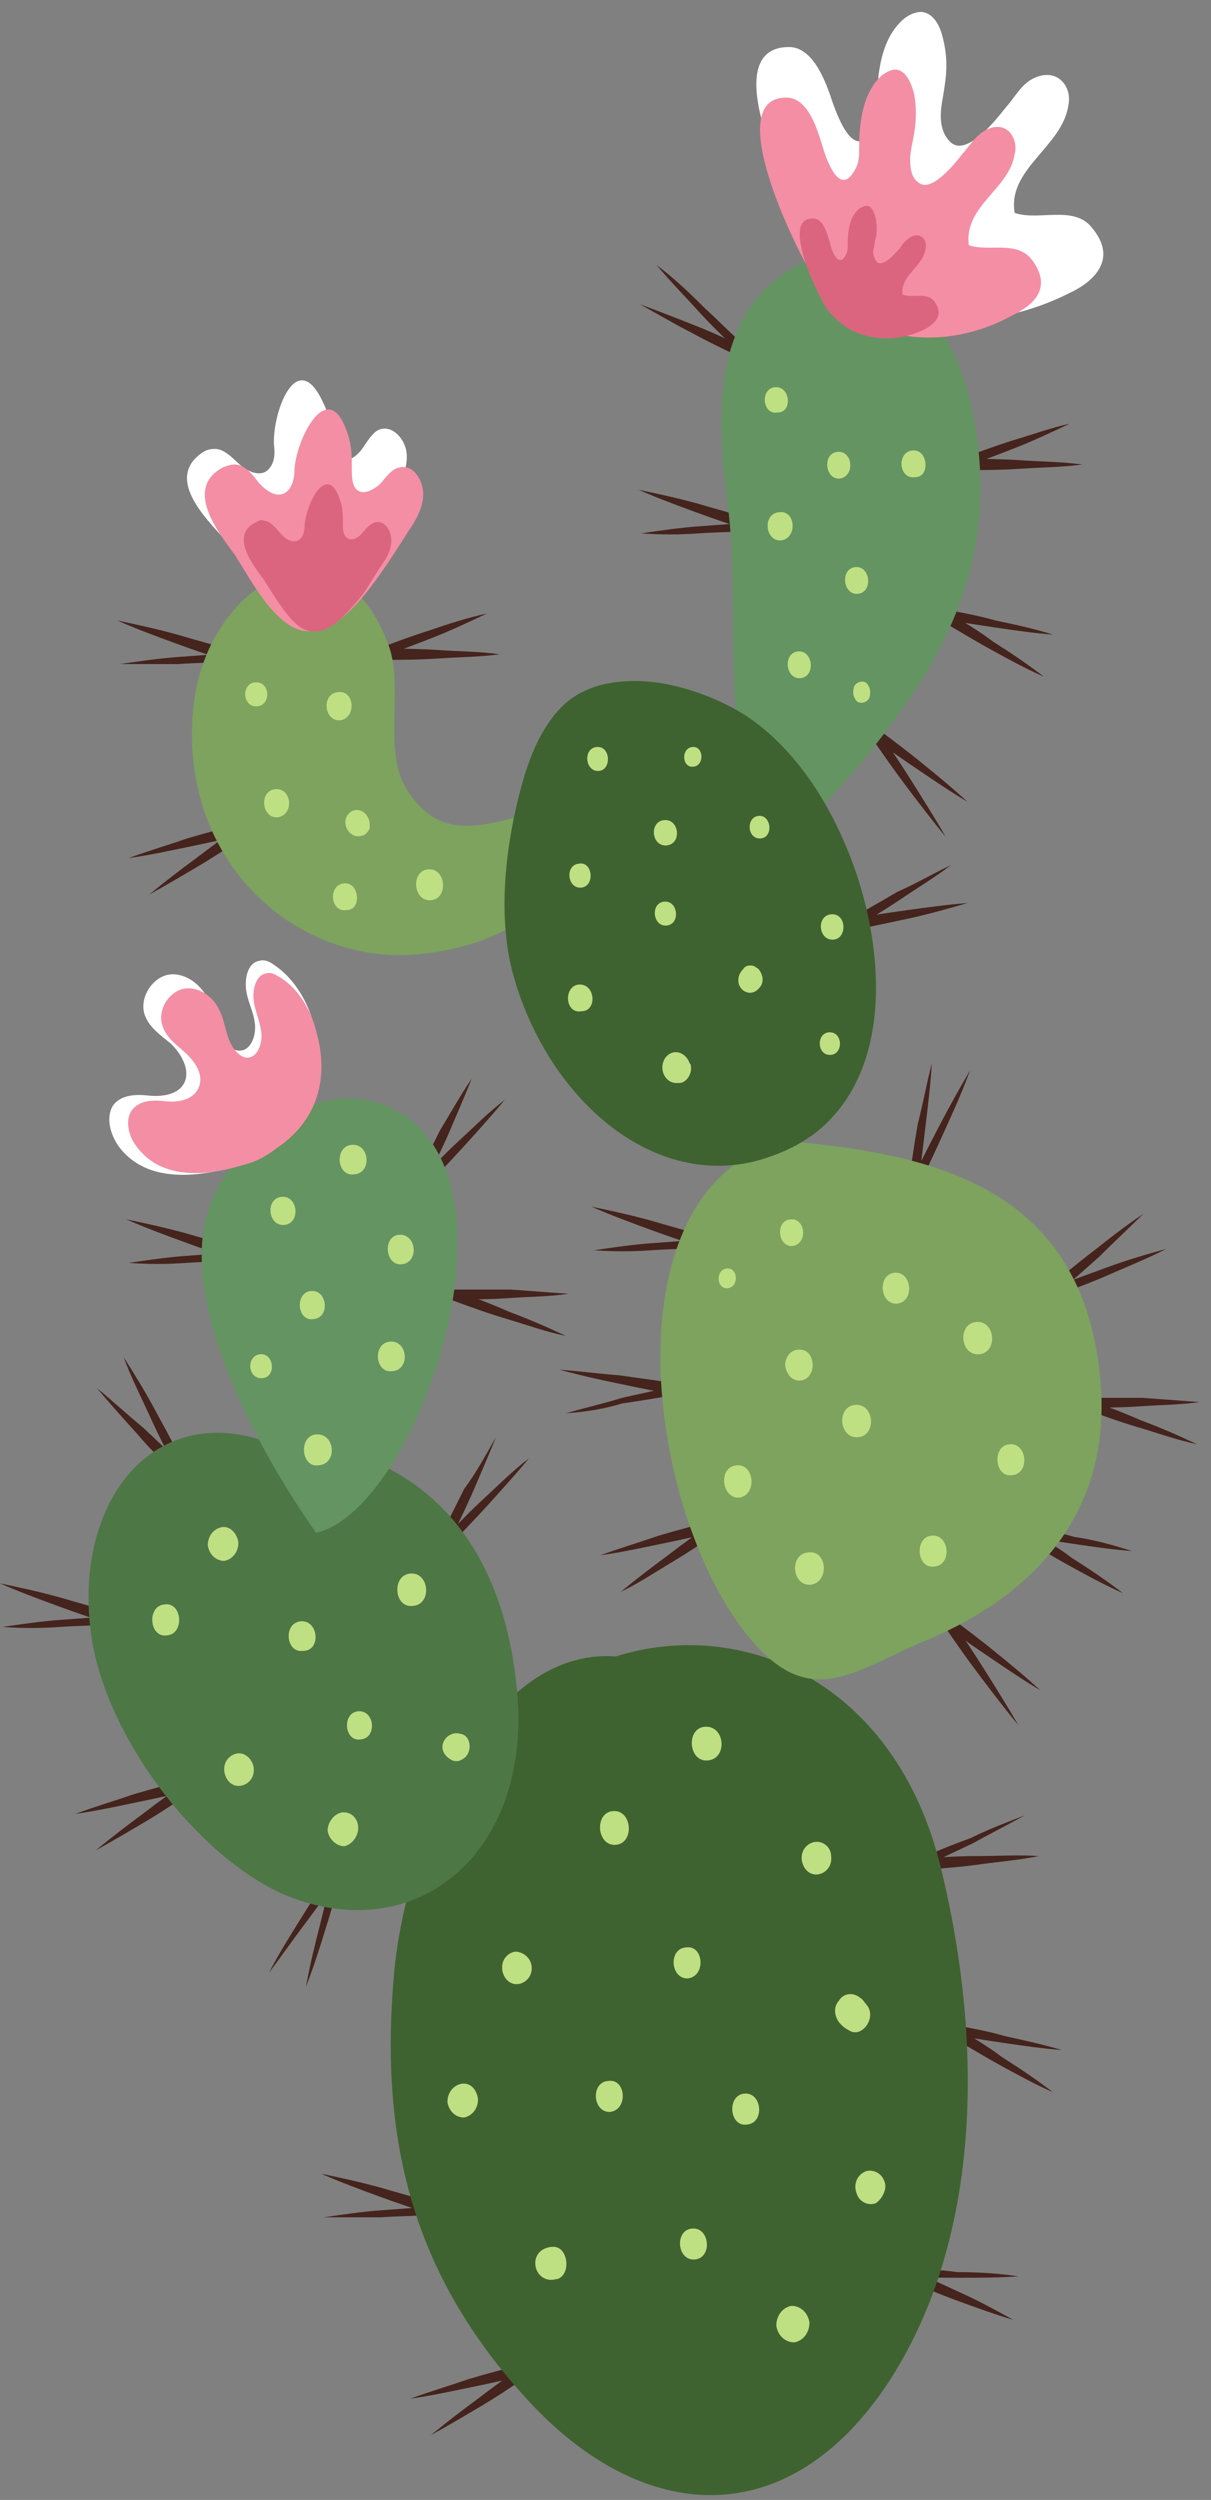 <svg width="95" height="196" viewBox="0 0 95 196" fill="none" xmlns="http://www.w3.org/2000/svg">
<rect x="0" y="0" width="95" height="196" fill="#808080" stroke="none"/>
<g id="Captus1">
<g id="Group">
<g id="Group_2">
<g id="Group_3">
<path id="Vector" d="M51.8 184.53C50.4 184.64 50.6 187.175 52 186.955C53.4 186.844 53.2 184.42 51.8 184.53Z" fill="#BFDF83"/>
</g>
</g>
<g id="Group_4">
<g id="Group_5">
<path id="Vector_2" d="M83.9 33.222C82.5 33.883 81.1 34.544 79.7 35.095C78.3 35.646 76.8 36.197 75.4 36.748L75.3 35.977C76.9 35.977 78.5 35.977 80.1 36.087C81.7 36.197 83.3 36.197 84.9 36.418C83.3 36.638 81.7 36.638 80.1 36.748C78.5 36.858 76.9 36.858 75.3 36.858H73L75.1 36.087C76.5 35.536 78 34.985 79.4 34.544C80.9 34.103 82.4 33.552 83.9 33.222Z" fill="#45241D"/>
</g>
</g>
<g id="Group_6">
<g id="Group_7">
<path id="Vector_3" d="M38.2 48.099C36.8 48.76 35.4 49.422 34 49.973C32.6 50.524 31.1 51.075 29.7 51.626L29.6 50.854C31.2 50.854 32.8 50.854 34.4 50.964C36 51.075 37.6 51.075 39.2 51.295C37.6 51.515 36 51.515 34.4 51.626C32.8 51.736 31.2 51.736 29.6 51.736H27.3L29.4 50.964C30.8 50.413 32.3 49.862 33.7 49.422C35.3 48.87 36.7 48.43 38.2 48.099Z" fill="#45241D"/>
</g>
</g>
<g id="Group_8">
<g id="Group_9">
<path id="Vector_4" d="M89.7 95.156C88.6 96.258 87.4 97.36 86.3 98.462C85.1 99.564 83.9 100.555 82.7 101.658L82.4 100.996C83.9 100.445 85.4 99.894 86.9 99.343C88.4 98.792 89.9 98.351 91.5 97.911C90 98.682 88.6 99.233 87.1 99.894C85.6 100.556 84.1 101.106 82.6 101.658L80.5 102.429L82.3 100.886C83.5 99.894 84.7 98.902 86 97.911C87.1 97.029 88.4 96.037 89.7 95.156Z" fill="#45241D"/>
</g>
</g>
<g id="Group_10">
<g id="Group_11">
<path id="Vector_5" d="M94.1 109.923C92.6 110.143 91.1 110.143 89.5 110.253C88 110.363 86.5 110.363 84.9 110.363L85 109.592C86.5 110.143 88 110.694 89.5 111.355C91 111.906 92.5 112.568 93.9 113.229C92.3 112.898 90.8 112.347 89.3 111.906C87.8 111.466 86.3 110.915 84.8 110.363L82.7 109.592H85C86.5 109.592 88 109.592 89.6 109.592C91.1 109.702 92.6 109.812 94.1 109.923Z" fill="#45241D"/>
</g>
</g>
<g id="Group_12">
<g id="Group_13">
<path id="Vector_6" d="M44.6 101.437C43.1 101.657 41.6 101.657 40 101.768C38.5 101.878 37 101.878 35.4 101.878L35.5 101.106C37 101.657 38.5 102.208 40 102.87C41.5 103.421 43 104.082 44.4 104.743C42.8 104.413 41.3 103.862 39.8 103.421C38.3 102.98 36.8 102.429 35.3 101.878L33.2 101.106H35.5C37 101.106 38.5 101.106 40.1 101.106C41.6 101.217 43.1 101.327 44.6 101.437Z" fill="#45241D"/>
</g>
</g>
<g id="Group_14">
<g id="Group_15">
<path id="Vector_7" d="M73.1 83.364C73 85.017 72.8 86.67 72.6 88.323C72.4 89.976 72.2 91.629 72 93.282L71.3 93.062C72 91.519 72.8 89.976 73.6 88.433C74.4 86.891 75.2 85.458 76.1 83.915C75.5 85.568 74.8 87.111 74.1 88.654C73.4 90.197 72.7 91.739 71.9 93.282L70.8 95.486L71.2 93.062C71.5 91.409 71.7 89.756 72 88.103C72.4 86.56 72.7 84.907 73.1 83.364Z" fill="#45241D"/>
</g>
</g>
<g id="Group_16">
<g id="Group_17">
<path id="Vector_8" d="M82.6 49.752C81.1 49.642 79.6 49.421 78.1 49.201C76.6 48.98 75.1 48.76 73.6 48.429L73.8 47.658C75.2 48.54 76.6 49.311 77.9 50.303C79.3 51.185 80.6 52.066 81.9 53.058C80.4 52.397 79 51.625 77.6 50.854C76.2 50.083 74.8 49.201 73.4 48.429L71.4 47.217L73.6 47.658C75.1 47.989 76.6 48.209 78.1 48.65C79.7 48.98 81.2 49.311 82.6 49.752Z" fill="#45241D"/>
</g>
</g>
<g id="Group_18">
<g id="Group_19">
<path id="Vector_9" d="M74.6 67.825C73.3 68.817 72 69.588 70.7 70.47C69.4 71.352 68.1 72.123 66.7 72.894L66.5 72.123C68.1 71.793 69.6 71.572 71.2 71.352C72.8 71.131 74.4 70.911 75.9 70.801C74.4 71.241 72.8 71.682 71.3 72.013C69.7 72.344 68.2 72.674 66.6 73.005L64.4 73.445L66.4 72.233C67.7 71.462 69.1 70.69 70.4 69.919C71.9 69.258 73.2 68.486 74.6 67.825Z" fill="#45241D"/>
</g>
</g>
<g id="Group_20">
<g id="Group_21">
<path id="Vector_10" d="M38.9 112.678C38.3 114.221 37.6 115.763 37 117.196C36.3 118.739 35.6 120.172 34.9 121.604L34.3 121.163C35.5 119.951 36.6 118.739 37.8 117.637C39 116.535 40.2 115.323 41.5 114.331C40.4 115.653 39.3 116.865 38.2 118.078C37.1 119.29 35.9 120.502 34.8 121.714L33.1 123.367L34.2 121.163C34.9 119.731 35.7 118.188 36.4 116.755C37.3 115.543 38.1 114.11 38.9 112.678Z" fill="#45241D"/>
</g>
</g>
<g id="Group_22">
<g id="Group_23">
<path id="Vector_11" d="M37 84.576C36.4 86.119 35.7 87.662 35.1 89.094C34.4 90.637 33.7 92.07 33 93.503L32.4 93.062C33.6 91.85 34.7 90.637 35.9 89.535C37.1 88.433 38.3 87.221 39.6 86.229C38.5 87.552 37.4 88.764 36.3 89.976C35.2 91.188 34 92.401 32.9 93.613L31.2 95.266L32.3 93.062C33 91.629 33.8 90.086 34.5 88.654C35.3 87.331 36.1 85.899 37 84.576Z" fill="#45241D"/>
</g>
</g>
<g id="Group_24">
<g id="Group_25">
<path id="Vector_12" d="M88.8 121.604C87.3 121.494 85.8 121.274 84.3 121.053C82.8 120.833 81.3 120.612 79.8 120.282L80 119.51C81.4 120.392 82.8 121.163 84.1 122.155C85.5 123.037 86.8 123.918 88.1 124.91C86.6 124.249 85.2 123.478 83.8 122.706C82.4 121.935 81 121.053 79.6 120.282L77.6 119.07L79.8 119.51C81.3 119.841 82.8 120.061 84.3 120.502C85.9 120.723 87.4 121.163 88.8 121.604Z" fill="#45241D"/>
</g>
</g>
<g id="Group_26">
<g id="Group_27">
<path id="Vector_13" d="M83.3 160.726C81.8 160.616 80.3 160.396 78.8 160.175C77.3 159.955 75.8 159.734 74.3 159.404L74.5 158.632C75.9 159.514 77.3 160.285 78.6 161.277C80 162.159 81.3 163.041 82.6 164.032C81.1 163.371 79.7 162.6 78.3 161.828C76.9 161.057 75.5 160.175 74.1 159.404L72.1 158.192L74.3 158.632C75.8 158.963 77.3 159.183 78.8 159.624C80.3 159.955 81.8 160.285 83.3 160.726Z" fill="#45241D"/>
</g>
</g>
<g id="Group_28">
<g id="Group_29">
<path id="Vector_14" d="M80.4 142.322C79 143.094 77.7 143.755 76.3 144.526C74.9 145.188 73.5 145.849 72.1 146.51L71.9 145.739C73.5 145.628 75.1 145.518 76.7 145.518C78.3 145.518 79.9 145.408 81.5 145.518C79.9 145.849 78.3 145.959 76.8 146.179C75.2 146.4 73.6 146.51 72.1 146.62L69.8 146.73L71.9 145.849C73.3 145.188 74.7 144.637 76.2 144.086C77.5 143.424 79 142.873 80.4 142.322Z" fill="#45241D"/>
</g>
</g>
<g id="Group_30">
<g id="Group_31">
<path id="Vector_15" d="M75.9 62.866C74.6 62.095 73.3 61.213 72 60.331C70.7 59.45 69.4 58.568 68.2 57.576L68.7 57.025C69.7 58.458 70.6 59.781 71.5 61.213C72.4 62.646 73.3 64.078 74.2 65.621C73.1 64.299 72.1 62.976 71.1 61.654C70.1 60.331 69.1 58.899 68.2 57.576L66.8 55.593L68.7 57.025C70 58.017 71.2 58.899 72.4 59.891C73.5 60.772 74.7 61.764 75.9 62.866Z" fill="#45241D"/>
</g>
</g>
<g id="Group_32">
<g id="Group_33">
<path id="Vector_16" d="M81.6 132.514C80.3 131.743 79 130.861 77.7 129.98C76.4 129.098 75.1 128.216 73.9 127.225L74.4 126.674C75.4 128.106 76.3 129.429 77.2 130.861C78.1 132.294 79 133.727 79.9 135.269C78.8 133.947 77.8 132.625 76.8 131.302C75.8 129.98 74.8 128.547 73.9 127.225L72.5 125.241L74.4 126.674C75.7 127.665 76.9 128.547 78.1 129.539C79.2 130.42 80.4 131.412 81.6 132.514Z" fill="#45241D"/>
</g>
</g>
<g id="Group_34">
<g id="Group_35">
<path id="Vector_17" d="M79.9 178.469C78.4 178.579 76.9 178.579 75.3 178.579C73.8 178.579 72.3 178.579 70.7 178.469L70.8 177.698C72.3 178.359 73.8 179.02 75.2 179.681C76.7 180.342 78.1 181.114 79.5 181.885C78 181.444 76.5 180.893 75 180.342C73.5 179.791 72 179.13 70.5 178.579L68.4 177.698L70.6 177.808C72.1 177.918 73.6 177.918 75.1 178.138C76.9 178.138 78.4 178.249 79.9 178.469Z" fill="#45241D"/>
</g>
</g>
<g id="Group_36">
<g id="Group_37">
<path id="Vector_18" d="M50.2 23.855C51.7 24.405 53.1 24.956 54.5 25.508C55.9 26.058 57.3 26.72 58.7 27.381L58.4 28.042C57.2 26.83 56 25.728 54.9 24.516C53.8 23.303 52.6 22.091 51.5 20.769C52.8 21.761 54 22.863 55.2 24.075C56.4 25.177 57.6 26.389 58.8 27.491L60.5 29.144L58.4 28.152C57 27.491 55.6 26.83 54.2 26.058C52.9 25.397 51.6 24.626 50.2 23.855Z" fill="#45241D"/>
</g>
</g>
<g id="Group_38">
<g id="Group_39">
<path id="Vector_19" d="M7.6 108.821C8.8 109.813 10 110.915 11.2 111.906C12.4 113.008 13.5 114.11 14.7 115.212L14.1 115.763C13.3 114.221 12.5 112.678 11.8 111.135C11.1 109.592 10.3 108.049 9.7 106.396C10.6 107.829 11.5 109.262 12.3 110.804C13.1 112.237 13.9 113.78 14.7 115.323L15.8 117.527L14.1 115.874C13 114.772 11.8 113.67 10.8 112.457C9.7 111.245 8.6 110.033 7.6 108.821Z" fill="#45241D"/>
</g>
</g>
<g id="Group_40">
<g id="Group_41">
<path id="Vector_20" d="M44.4 110.805C45.9 110.364 47.4 110.033 48.8 109.592C50.3 109.262 51.8 108.931 53.3 108.6V109.372C51.7 109.151 50.2 108.821 48.6 108.49C47 108.16 45.5 107.829 43.9 107.388C45.5 107.498 47.1 107.719 48.6 107.829C50.2 108.049 51.7 108.27 53.3 108.49L55.5 108.821L53.3 109.262C51.8 109.592 50.3 109.813 48.8 110.033C47.4 110.474 45.9 110.694 44.4 110.805Z" fill="#45241D"/>
</g>
</g>
<g id="Group_42">
<g id="Group_43">
<path id="Vector_21" d="M11.7 70.14C12.9 69.148 14.2 68.156 15.4 67.274C16.7 66.282 17.9 65.401 19.2 64.519L19.5 65.291C18 65.731 16.4 66.062 14.8 66.393C13.2 66.723 11.7 67.054 10.1 67.274C11.6 66.723 13.1 66.282 14.7 65.731C16.2 65.291 17.8 64.85 19.3 64.519L21.5 63.968L19.6 65.291C18.3 66.172 17 67.054 15.7 67.825C14.4 68.597 13.1 69.368 11.7 70.14Z" fill="#45241D"/>
</g>
</g>
<g id="Group_44">
<g id="Group_45">
<path id="Vector_22" d="M7.5 145.077C8.7 144.086 10 143.094 11.2 142.212C12.5 141.22 13.7 140.339 15 139.457L15.3 140.228C13.8 140.669 12.2 141 10.6 141.33C9 141.661 7.5 141.992 5.9 142.212C7.4 141.661 8.9 141.22 10.5 140.669C12 140.228 13.6 139.788 15.1 139.457L17.3 138.906L15.4 140.228C14.1 141.11 12.8 141.992 11.5 142.763C10.2 143.535 8.9 144.306 7.5 145.077Z" fill="#45241D"/>
</g>
</g>
<g id="Group_46">
<g id="Group_47">
<path id="Vector_23" d="M33.8 190.922C35 189.93 36.3 188.938 37.5 188.057C38.8 187.065 40 186.183 41.3 185.301L41.6 186.073C40.1 186.514 38.5 186.844 36.9 187.175C35.3 187.506 33.8 187.836 32.2 188.057C33.7 187.506 35.2 187.065 36.8 186.514C38.3 186.073 39.9 185.632 41.4 185.301L43.6 184.75L41.7 186.073C40.4 186.955 39.1 187.836 37.8 188.608C36.5 189.379 35.2 190.15 33.8 190.922Z" fill="#45241D"/>
</g>
</g>
<g id="Group_48">
<g id="Group_49">
<path id="Vector_24" d="M48.7 124.8C49.9 123.808 51.2 122.816 52.4 121.935C53.7 120.943 54.9 120.061 56.2 119.18L56.5 119.951C55 120.392 53.4 120.723 51.8 121.053C50.2 121.384 48.7 121.714 47.1 121.935C48.6 121.384 50.1 120.943 51.7 120.392C53.2 119.951 54.8 119.51 56.3 119.18L58.5 118.629L56.6 119.951C55.3 120.833 54 121.714 52.7 122.486C51.4 123.257 50.1 124.139 48.7 124.8Z" fill="#45241D"/>
</g>
</g>
<g id="Group_50">
<g id="Group_51">
<path id="Vector_25" d="M24 155.767C24.3 154.114 24.7 152.461 25.1 150.918C25.5 149.265 25.9 147.722 26.4 146.069L27 146.4C26.1 147.832 25.1 149.265 24.1 150.588C23.1 151.91 22.1 153.343 21.1 154.665C21.9 153.122 22.8 151.69 23.7 150.257C24.6 148.824 25.5 147.392 26.4 145.959L27.7 143.975L27 146.29C26.5 147.832 26.1 149.485 25.6 151.028C25.1 152.681 24.6 154.224 24 155.767Z" fill="#45241D"/>
</g>
</g>
<g id="Group_52">
<g id="Group_53">
<path id="Vector_26" d="M50.3 41.817C51.8 41.597 53.3 41.377 54.8 41.266C56.3 41.156 57.8 41.046 59.3 40.936L59.2 41.707C57.7 41.266 56.1 40.715 54.6 40.164C53.1 39.613 51.6 39.062 50.1 38.401C51.7 38.732 53.2 39.062 54.8 39.503C56.3 39.944 57.9 40.385 59.4 40.826L61.6 41.487L59.4 41.597C57.9 41.707 56.4 41.707 54.8 41.817C53.3 41.928 51.8 41.928 50.3 41.817Z" fill="#45241D"/>
</g>
</g>
<g id="Group_54">
<g id="Group_55">
<path id="Vector_27" d="M46.6 98.021C48.1 97.8 49.6 97.58 51.1 97.47C52.6 97.359 54.1 97.249 55.6 97.139L55.5 97.91C54 97.47 52.4 96.919 50.9 96.368C49.4 95.817 47.9 95.266 46.4 94.605C48 94.935 49.5 95.266 51.1 95.707C52.6 96.147 54.2 96.588 55.7 97.029L57.9 97.69L55.7 97.8C54.2 97.91 52.7 97.91 51.1 98.021C49.7 98.131 48.1 98.131 46.6 98.021Z" fill="#45241D"/>
</g>
</g>
<g id="Group_56">
<g id="Group_57">
<path id="Vector_28" d="M10.1 99.013C11.6 98.792 13.1 98.572 14.6 98.462C16.1 98.352 17.6 98.241 19.1 98.131L19 98.903C17.5 98.462 15.9 97.911 14.4 97.36C12.9 96.809 11.4 96.258 9.9 95.596C11.5 95.927 13 96.258 14.6 96.698C16.1 97.139 17.7 97.58 19.2 98.021L21.4 98.682L19.2 98.792C17.7 98.903 16.2 98.903 14.6 99.013C13.1 99.123 11.6 99.123 10.1 99.013Z" fill="#45241D"/>
</g>
</g>
<g id="Group_58">
<g id="Group_59">
<path id="Vector_29" d="M9.4 52.066C10.9 51.846 12.4 51.626 13.9 51.515C15.4 51.405 16.9 51.295 18.4 51.185L18.3 51.956C16.8 51.515 15.2 50.964 13.7 50.413C12.2 49.862 10.7 49.311 9.2 48.65C10.8 48.981 12.3 49.311 13.9 49.752C15.4 50.193 17 50.634 18.5 51.075L20.7 51.736L18.5 51.846C17 51.956 15.5 51.956 13.9 52.066C12.5 52.066 10.9 52.066 9.4 52.066Z" fill="#45241D"/>
</g>
</g>
<g id="Group_60">
<g id="Group_61">
<path id="Vector_30" d="M0.2 127.555C1.7 127.335 3.2 127.114 4.7 127.004C6.2 126.894 7.7 126.784 9.2 126.674L9.1 127.445C7.6 127.004 6 126.453 4.5 125.902C3 125.351 1.5 124.8 0 124.139C1.6 124.47 3.1 124.8 4.7 125.241C6.2 125.682 7.8 126.123 9.3 126.563L11.5 127.225L9.3 127.335C7.8 127.445 6.3 127.445 4.7 127.555C3.2 127.665 1.7 127.665 0.2 127.555Z" fill="#45241D"/>
</g>
</g>
<g id="Group_62">
<g id="Group_63">
<path id="Vector_31" d="M25.4 173.84C26.9 173.62 28.4 173.4 29.9 173.289C31.4 173.179 32.9 173.069 34.4 172.959L34.3 173.73C32.8 173.289 31.2 172.738 29.7 172.187C28.2 171.636 26.7 171.085 25.2 170.424C26.8 170.755 28.3 171.085 29.9 171.526C31.4 171.967 33 172.408 34.5 172.849L36.7 173.51L34.5 173.62C33 173.73 31.5 173.73 29.9 173.84C28.4 173.84 26.9 173.84 25.4 173.84Z" fill="#45241D"/>
</g>
</g>
</g>
<g id="Group_64">
<g id="Group_65">
<path id="Vector_32" d="M48.3 129.87C37.9 129.098 31.7 145.188 30.9 154.886C29.7 168.551 32.8 178.8 41.4 188.167C50.4 197.975 61.9 198.746 69.8 186.624C77.1 175.273 77.1 159.845 73.8 146.4C70.3 132.074 58.5 126.674 48.3 129.87Z" fill="#3F6330"/>
</g>
<g id="Group_66">
<path id="Vector_33" d="M20.5 112.898C11.8 110.143 5.9 117.857 7.1 127.776C8.1 136.371 16.1 146.29 23 148.824C33.3 152.571 42 144.637 40.5 131.963C39.1 119.07 31.3 112.898 20.5 112.898Z" fill="#4E7746"/>
</g>
<g id="Group_67">
<path id="Vector_34" d="M61.4 89.425C46.9 93.613 51 120.282 59.5 129.208C64 133.947 67.4 130.751 72.8 128.547C80.6 125.241 87.4 118.96 86.3 107.939C84.8 92.621 72.5 90.417 61.4 89.425Z" fill="#7DA35E"/>
</g>
<g id="Group_68">
<path id="Vector_35" d="M59.1 62.646C56.7 57.246 58 46.226 57.1 39.724C56.3 33.442 55.8 26.059 60.8 21.981C67.3 16.581 74 23.414 76 31.018C78.4 40.826 75.9 48.43 70.7 55.703C67.7 59.891 58.8 71.242 59.1 62.646Z" fill="#649462"/>
</g>
<g id="Group_69">
<path id="Vector_36" d="M42.6 63.638C38.6 64.299 34.8 66.503 31.9 61.874C30 58.899 31.7 53.94 30.5 50.634C26.6 39.944 16.4 45.454 15.2 55.152C13.9 66.393 21.7 74.438 30.7 74.878C36.6 75.099 47 71.793 42.6 63.638Z" fill="#7DA35E"/>
</g>
<g id="Group_70">
<path id="Vector_37" d="M24.8 120.172C20.9 114.662 14.7 103.862 16 96.258C17 90.417 23.8 84.907 29.2 86.339C42.6 89.866 33.1 118.298 24.8 120.172Z" fill="#649462"/>
</g>
<g id="Group_71">
<path id="Vector_38" d="M49.8 53.389C47.6 53.389 45.5 53.94 44 55.483C42.4 57.136 41.5 59.45 40.9 61.654C39.7 66.062 39 71.572 40.2 76.201C42.7 85.568 50.6 93.062 59.1 91.078C60.8 90.637 62.4 89.976 63.9 88.874C70.6 83.695 69.3 72.785 66.1 65.732C64.4 61.874 61.8 58.238 58.4 56.034C56.1 54.601 52.8 53.389 49.8 53.389Z" fill="#3F6330"/>
</g>
<g id="Group_72">
<path id="Vector_39" d="M68.8 23.524C67.5 22.753 66.2 21.761 65.1 20.548C63.3 18.455 55.3 3.687 61.9 3.687C63.8 3.687 64.8 6.443 65.3 7.985C65.7 9.087 67.1 13.055 68.6 9.859C68.8 9.308 68.8 8.757 68.8 8.206C68.8 5.781 69.1 3.026 70.9 1.483C71.3 1.153 71.8 0.932 72.3 0.932C73.3 1.043 73.8 2.145 74 3.136C74.3 4.349 74.3 5.561 74.1 6.773C74 7.545 73.8 8.316 73.8 9.087C73.8 9.859 74 10.63 74.6 11.181C75.9 12.283 78.2 9.308 78.9 8.426C79.5 7.765 79.9 6.994 80.6 6.442C81.3 5.891 82.3 5.671 83 6.112C83.7 6.553 84 7.434 83.8 8.316C83.3 11.512 79 13.275 79.6 16.691C81.5 17.353 84.3 16.03 85.7 17.904C87.7 20.328 85.8 22.091 83.9 22.973C79.1 25.397 73.3 25.948 68.8 23.524Z" fill="white"/>
</g>
<g id="Group_73">
<path id="Vector_40" d="M67.2 24.956C66.1 24.295 65.1 23.414 64.2 22.312C62.8 20.438 56.3 7.434 61.8 7.655C63.4 7.765 64.1 10.079 64.5 11.402C64.8 12.393 65.9 15.81 67.2 13.055C67.4 12.614 67.4 12.063 67.4 11.622C67.4 9.528 67.7 7.214 69.2 5.891C69.5 5.671 69.9 5.451 70.3 5.451C71.1 5.561 71.5 6.553 71.7 7.324C71.9 8.316 71.9 9.418 71.7 10.52C71.6 11.181 71.4 11.842 71.4 12.504C71.4 13.165 71.5 13.936 72 14.267C73 15.259 75 12.724 75.5 12.063C76 11.512 76.4 10.851 77 10.41C77.6 9.969 78.4 9.749 79 10.189C79.5 10.52 79.8 11.402 79.6 12.063C79.2 14.818 75.6 16.14 76 19.226C77.6 19.777 79.8 18.785 81 20.438C82.6 22.642 81 23.965 79.4 24.736C75.6 26.83 70.9 27.161 67.2 24.956Z" fill="#F48EA4"/>
</g>
<g id="Group_74">
<path id="Vector_41" d="M66.5 25.728C66 25.397 65.5 24.957 65 24.406C64.3 23.524 61.1 17.022 63.8 17.132C64.6 17.132 64.9 18.344 65.1 19.006C65.2 19.557 65.8 21.21 66.4 19.887C66.5 19.667 66.5 19.447 66.5 19.226C66.5 18.234 66.6 17.022 67.4 16.361C67.6 16.251 67.8 16.14 68 16.14C68.4 16.14 68.6 16.691 68.7 17.132C68.8 17.683 68.8 18.234 68.7 18.675C68.6 19.006 68.6 19.336 68.5 19.667C68.5 19.997 68.6 20.328 68.8 20.549C69.3 20.989 70.3 19.777 70.6 19.447C70.8 19.116 71 18.895 71.3 18.675C71.6 18.455 72 18.344 72.3 18.565C72.6 18.785 72.7 19.116 72.6 19.557C72.4 20.879 70.6 21.651 70.8 23.083C71.6 23.414 72.7 22.863 73.3 23.634C74.1 24.736 73.3 25.397 72.5 25.838C70.7 26.72 68.4 26.83 66.5 25.728Z" fill="#DB657F"/>
</g>
<g id="Group_75">
<path id="Vector_42" d="M18.6 91.409C15.6 92.29 11.5 92.841 9.3 89.866C8.7 88.984 8.3 87.772 8.8 86.78C9.4 85.788 10.7 85.788 11.7 85.899C12.8 86.009 14.1 85.788 14.5 84.796C14.9 83.805 14.2 82.593 13.4 81.821C12.6 81.16 11.6 80.499 11.3 79.397C11 78.074 12 76.641 13.2 76.421C14.4 76.201 15.7 77.082 16.3 78.295C16.8 79.286 16.9 80.609 17.5 81.49C17.8 81.931 18.2 82.372 18.8 82.372C19.7 82.372 20.1 81.16 20 80.278C19.9 79.286 19.4 78.515 19.3 77.523C19.2 76.531 19.5 75.429 20.4 75.319C20.8 75.209 21.2 75.429 21.5 75.65C23 76.642 24.1 78.405 24.6 80.278C25.8 84.576 24.6 88.103 21.1 90.417C20.5 90.637 19.6 91.078 18.6 91.409Z" fill="white"/>
</g>
<g id="Group_76">
<path id="Vector_43" d="M19.2 91.299C16.4 92.18 12.7 92.621 10.7 89.866C10.1 89.095 9.8 87.882 10.3 87.111C10.9 86.229 12 86.229 13 86.34C14 86.45 15.2 86.229 15.6 85.237C16 84.246 15.3 83.254 14.6 82.593C13.9 81.931 13 81.38 12.7 80.278C12.4 79.066 13.3 77.744 14.4 77.523C15.5 77.303 16.7 78.074 17.2 79.176C17.7 80.168 17.7 81.27 18.3 82.152C18.6 82.593 19 82.923 19.4 82.923C20.2 82.923 20.6 81.821 20.5 80.94C20.4 80.058 20 79.287 19.9 78.405C19.8 77.523 20.1 76.421 20.9 76.311C21.3 76.201 21.6 76.421 22 76.642C23.4 77.523 24.4 79.176 24.8 80.829C25.9 84.686 24.8 87.993 21.6 90.086C20.9 90.637 20.1 91.078 19.2 91.299Z" fill="#F48EA4"/>
</g>
<g id="Group_77">
<path id="Vector_44" d="M22.1 46.997C20.4 45.895 18.9 43.691 17.6 42.258C16.1 40.605 13 37.52 15.8 35.536C16.1 35.316 16.4 35.205 16.7 35.205C17.5 35.095 18.2 35.867 18.8 36.417C19.4 36.968 20.4 37.409 21 36.858C21.5 36.417 21.6 35.646 21.5 34.985C21.3 32.45 23.3 26.94 25.4 31.679C25.8 32.45 25.9 33.442 26 34.324C26.1 34.985 26.1 35.646 26.6 35.977C27.2 36.307 27.9 35.867 28.4 35.205C28.8 34.654 29.2 33.883 29.8 33.663C30.8 33.332 31.8 34.434 31.9 35.536C32 36.638 31.5 37.74 31 38.732C30.4 39.944 29.8 41.156 29.3 42.258C27.9 45.013 25.5 49.201 22.1 46.997Z" fill="white"/>
</g>
<g id="Group_78">
<path id="Vector_45" d="M22.2 48.65C20.6 47.328 19.4 45.013 18.4 43.471C17.1 41.707 14.4 38.291 17.5 36.638C17.8 36.528 18.1 36.418 18.4 36.418C19.2 36.418 19.8 37.189 20.3 37.85C20.9 38.511 21.7 39.062 22.4 38.622C22.9 38.291 23.1 37.52 23.1 36.858C23.2 34.434 25.8 29.254 27.3 34.103C27.6 34.985 27.6 35.867 27.6 36.748C27.6 37.299 27.6 38.071 28 38.401C28.5 38.842 29.3 38.401 29.8 37.96C30.3 37.409 30.7 36.748 31.4 36.638C32.4 36.418 33.2 37.63 33.2 38.732C33.2 39.834 32.6 40.826 32 41.707C31.3 42.809 30.6 43.911 29.9 44.903C28.1 47.438 25.2 51.185 22.2 48.65Z" fill="#F48EA4"/>
</g>
<g id="Group_79">
<path id="Vector_46" d="M23.3 48.981C22.3 48.099 21.4 46.556 20.7 45.454C19.8 44.242 18 41.928 20.1 40.936C20.3 40.826 20.5 40.716 20.7 40.826C21.2 40.826 21.6 41.377 22 41.818C22.4 42.258 22.9 42.589 23.4 42.369C23.8 42.148 23.9 41.597 23.9 41.157C24 39.503 25.7 36.087 26.7 39.283C26.9 39.834 26.9 40.385 26.9 41.046C26.9 41.487 26.9 41.928 27.2 42.148C27.6 42.479 28.1 42.148 28.4 41.818C28.7 41.487 29 41.046 29.5 40.936C30.2 40.826 30.7 41.597 30.7 42.369C30.7 43.14 30.3 43.801 29.9 44.352C29.4 45.124 29 45.785 28.5 46.556C27.2 48.099 25.3 50.634 23.3 48.981Z" fill="#DB657F"/>
</g>
<g id="Group_80">
<path id="Vector_47" d="M54.3 58.568C53.4 58.679 53.5 60.221 54.4 60.111C55.3 60.001 55.2 58.458 54.3 58.568Z" fill="#BFDF83"/>
</g>
<g id="Group_81">
<path id="Vector_48" d="M59.5 63.968C58.5 64.079 58.6 65.842 59.7 65.732C60.7 65.621 60.5 63.858 59.5 63.968Z" fill="#BFDF83"/>
</g>
<g id="Group_82">
<path id="Vector_49" d="M52.1 70.691C51 70.801 51.2 72.674 52.3 72.564C53.4 72.454 53.2 70.581 52.1 70.691Z" fill="#BFDF83"/>
</g>
<g id="Group_83">
<path id="Vector_50" d="M45.4 67.715C44.3 67.826 44.5 69.699 45.6 69.589C46.7 69.479 46.5 67.495 45.4 67.715Z" fill="#BFDF83"/>
</g>
<g id="Group_84">
<path id="Vector_51" d="M46.8 58.568C45.7 58.679 45.9 60.552 47 60.442C48 60.332 47.9 58.458 46.8 58.568Z" fill="#BFDF83"/>
</g>
<g id="Group_85">
<path id="Vector_52" d="M52.1 64.299C50.9 64.409 51.1 66.393 52.3 66.282C53.5 66.172 53.3 64.189 52.1 64.299Z" fill="#BFDF83"/>
</g>
<g id="Group_86">
<path id="Vector_53" d="M45.4 77.192C44.2 77.303 44.3 79.507 45.6 79.286C46.9 79.286 46.7 77.082 45.4 77.192Z" fill="#BFDF83"/>
</g>
<g id="Group_87">
<path id="Vector_54" d="M54.2 83.584C54.2 83.474 54.2 83.474 54.1 83.364C53.8 82.482 52.8 82.152 52.2 82.923C51.6 83.805 52.2 85.017 53.2 84.907H53.3C53.8 84.907 54.3 84.246 54.2 83.584Z" fill="#BFDF83"/>
</g>
<g id="Group_88">
<path id="Vector_55" d="M59.5 75.98C59.4 75.87 59.3 75.87 59.2 75.76C58.9 75.65 58.5 75.65 58.3 75.98C58.2 76.091 58.1 76.201 58 76.421C57.6 77.523 58.8 78.295 59.5 77.523C59.5 77.523 59.5 77.523 59.6 77.413C60 76.972 59.8 76.311 59.5 75.98Z" fill="#BFDF83"/>
</g>
<g id="Group_89">
<path id="Vector_56" d="M65 80.939C64 81.05 64.1 82.813 65.2 82.703C66.2 82.593 66.1 80.829 65 80.939Z" fill="#BFDF83"/>
</g>
<g id="Group_90">
<path id="Vector_57" d="M65.2 71.682C64 71.793 64.2 73.776 65.4 73.666C66.5 73.556 66.4 71.572 65.2 71.682Z" fill="#BFDF83"/>
</g>
<g id="Group_91">
<path id="Vector_58" d="M57 99.454C56.1 99.564 56.2 101.107 57.1 100.996C58 100.886 57.9 99.343 57 99.454Z" fill="#BFDF83"/>
</g>
<g id="Group_92">
<path id="Vector_59" d="M62 95.597C60.8 95.707 61 97.801 62.2 97.69C63.4 97.47 63.2 95.486 62 95.597Z" fill="#BFDF83"/>
</g>
<g id="Group_93">
<path id="Vector_60" d="M70.2 99.784C68.8 99.894 69 102.319 70.4 102.209C71.8 101.988 71.5 99.674 70.2 99.784Z" fill="#BFDF83"/>
</g>
<g id="Group_94">
<path id="Vector_61" d="M76.6 103.641C75.1 103.751 75.3 106.286 76.8 106.176C78.3 106.066 78.1 103.531 76.6 103.641Z" fill="#BFDF83"/>
</g>
<g id="Group_95">
<path id="Vector_62" d="M67.1 110.143C65.6 110.253 65.8 112.788 67.3 112.678C68.8 112.568 68.6 110.033 67.1 110.143Z" fill="#BFDF83"/>
</g>
<g id="Group_96">
<path id="Vector_63" d="M63.4 106.066C62.9 105.625 62 105.735 61.7 106.507C61.5 106.947 61.6 107.388 61.9 107.829C62.3 108.38 63.1 108.38 63.5 107.829C63.9 107.278 63.8 106.507 63.4 106.066Z" fill="#BFDF83"/>
</g>
<g id="Group_97">
<path id="Vector_64" d="M57.8 114.882C56.3 114.992 56.6 117.527 58 117.417C59.4 117.196 59.2 114.772 57.8 114.882Z" fill="#BFDF83"/>
</g>
<g id="Group_98">
<path id="Vector_65" d="M63.4 121.714C61.9 121.825 62.1 124.359 63.6 124.249C65.1 124.029 64.9 121.494 63.4 121.714Z" fill="#BFDF83"/>
</g>
<g id="Group_99">
<path id="Vector_66" d="M73.1 120.392C71.7 120.502 71.9 123.037 73.3 122.817C74.7 122.706 74.5 120.282 73.1 120.392Z" fill="#BFDF83"/>
</g>
<g id="Group_100">
<path id="Vector_67" d="M79.2 113.229C77.8 113.339 78 115.874 79.4 115.653C80.8 115.543 80.6 113.119 79.2 113.229Z" fill="#BFDF83"/>
</g>
<g id="Group_101">
<path id="Vector_68" d="M62.6 51.075C61.4 51.185 61.6 53.279 62.8 53.168C64 53.058 63.8 50.964 62.6 51.075Z" fill="#BFDF83"/>
</g>
<g id="Group_102">
<path id="Vector_69" d="M61.1 40.164C59.8 40.275 60 42.479 61.3 42.368C62.6 42.148 62.4 39.944 61.1 40.164Z" fill="#BFDF83"/>
</g>
<g id="Group_103">
<path id="Vector_70" d="M67.1 44.462C65.9 44.573 66.1 46.666 67.3 46.556C68.5 46.446 68.3 44.352 67.1 44.462Z" fill="#BFDF83"/>
</g>
<g id="Group_104">
<path id="Vector_71" d="M71.6 35.316C70.3 35.426 70.5 37.63 71.8 37.409C73 37.409 72.8 35.205 71.6 35.316Z" fill="#BFDF83"/>
</g>
<g id="Group_105">
<path id="Vector_72" d="M60.8 30.357C59.6 30.467 59.8 32.56 61 32.34C62.2 32.34 62 30.246 60.8 30.357Z" fill="#BFDF83"/>
</g>
<g id="Group_106">
<path id="Vector_73" d="M65.7 35.426C64.5 35.536 64.7 37.63 65.9 37.52C67.1 37.299 66.9 35.316 65.7 35.426Z" fill="#BFDF83"/>
</g>
<g id="Group_107">
<path id="Vector_74" d="M68.1 53.72C67.9 53.279 67.2 53.389 67 53.83C66.9 54.271 66.9 54.491 67.1 54.822C67.3 55.262 68 55.152 68.2 54.711C68.3 54.271 68.3 54.05 68.1 53.72Z" fill="#BFDF83"/>
</g>
<g id="Group_108">
<path id="Vector_75" d="M20 53.499C18.9 53.609 19 55.483 20.2 55.373C21.3 55.262 21.2 53.389 20 53.499Z" fill="#BFDF83"/>
</g>
<g id="Group_109">
<path id="Vector_76" d="M26.5 54.27C25.2 54.381 25.4 56.585 26.7 56.474C28 56.254 27.8 54.05 26.5 54.27Z" fill="#BFDF83"/>
</g>
<g id="Group_110">
<path id="Vector_77" d="M21.6 61.874C20.3 61.984 20.5 64.189 21.8 64.078C23.1 63.858 22.9 61.764 21.6 61.874Z" fill="#BFDF83"/>
</g>
<g id="Group_111">
<path id="Vector_78" d="M27.3 63.858C26.7 64.629 27.5 65.842 28.4 65.511H28.5C28.7 65.401 28.9 65.18 29 64.96V64.85C29.1 63.638 27.9 63.087 27.3 63.858Z" fill="#BFDF83"/>
</g>
<g id="Group_112">
<path id="Vector_79" d="M33.6 68.156C32.2 68.266 32.4 70.691 33.8 70.581C35.2 70.47 35 68.046 33.6 68.156Z" fill="#BFDF83"/>
</g>
<g id="Group_113">
<path id="Vector_80" d="M27 69.258C25.7 69.368 25.9 71.572 27.2 71.352C28.4 71.352 28.2 69.148 27 69.258Z" fill="#BFDF83"/>
</g>
<g id="Group_114">
<path id="Vector_81" d="M22.1 93.833C20.8 93.944 21 96.147 22.3 96.037C23.6 95.927 23.4 93.723 22.1 93.833Z" fill="#BFDF83"/>
</g>
<g id="Group_115">
<path id="Vector_82" d="M27.6 89.756C26.2 89.866 26.4 92.29 27.8 92.07C29.2 91.96 29 89.646 27.6 89.756Z" fill="#BFDF83"/>
</g>
<g id="Group_116">
<path id="Vector_83" d="M31.3 96.809C30 96.919 30.2 99.233 31.5 99.123C32.9 99.013 32.7 96.698 31.3 96.809Z" fill="#BFDF83"/>
</g>
<g id="Group_117">
<path id="Vector_84" d="M24.4 101.217C23.1 101.327 23.3 103.641 24.6 103.421C25.9 103.311 25.7 101.107 24.4 101.217Z" fill="#BFDF83"/>
</g>
<g id="Group_118">
<path id="Vector_85" d="M20.4 106.176C19.3 106.286 19.4 108.16 20.6 108.05C21.7 107.939 21.5 106.066 20.4 106.176Z" fill="#BFDF83"/>
</g>
<g id="Group_119">
<path id="Vector_86" d="M24.8 112.458C23.4 112.568 23.6 115.102 25 114.882C26.5 114.772 26.3 112.347 24.8 112.458Z" fill="#BFDF83"/>
</g>
<g id="Group_120">
<path id="Vector_87" d="M30.6 105.184C29.2 105.294 29.4 107.719 30.8 107.498C32.2 107.388 32 105.074 30.6 105.184Z" fill="#BFDF83"/>
</g>
<g id="Group_121">
<path id="Vector_88" d="M12.9 125.792C11.5 125.902 11.7 128.437 13.1 128.216C14.5 128.106 14.3 125.571 12.9 125.792Z" fill="#BFDF83"/>
</g>
<g id="Group_122">
<path id="Vector_89" d="M17.4 119.731C16.8 119.841 16.3 120.392 16.3 121.163C16.4 121.825 16.9 122.376 17.6 122.376C18.2 122.266 18.7 121.714 18.7 120.943C18.6 120.172 18 119.621 17.4 119.731Z" fill="#BFDF83"/>
</g>
<g id="Group_123">
<path id="Vector_90" d="M23.6 127.114C22.2 127.225 22.4 129.649 23.8 129.429C25.2 129.429 25 127.004 23.6 127.114Z" fill="#BFDF83"/>
</g>
<g id="Group_124">
<path id="Vector_91" d="M32.2 123.368C30.7 123.478 30.9 126.123 32.4 125.902C33.9 125.792 33.7 123.258 32.2 123.368Z" fill="#BFDF83"/>
</g>
<g id="Group_125">
<path id="Vector_92" d="M18.6 137.474C18 137.584 17.5 138.135 17.6 138.906C17.7 139.567 18.2 140.118 18.9 140.008C19.5 139.898 20 139.347 19.9 138.576C19.8 137.914 19.2 137.363 18.6 137.474Z" fill="#BFDF83"/>
</g>
<g id="Group_126">
<path id="Vector_93" d="M26.8 142.102C26.2 142.212 25.7 142.873 25.7 143.535C25.8 144.196 26.4 144.747 27 144.747C27.6 144.637 28.1 143.975 28.1 143.314C28.1 142.543 27.5 141.992 26.8 142.102Z" fill="#BFDF83"/>
</g>
<g id="Group_127">
<path id="Vector_94" d="M28.1 134.167C26.8 134.278 27 136.592 28.3 136.371C29.6 136.261 29.4 134.057 28.1 134.167Z" fill="#BFDF83"/>
</g>
<g id="Group_128">
<path id="Vector_95" d="M36.1 135.931C35.7 135.82 35.4 135.931 35.1 136.151C34.5 136.702 34.6 137.474 35.3 137.914C35.6 138.135 36 138.135 36.3 137.914C37.1 137.474 37 136.041 36.1 135.931Z" fill="#BFDF83"/>
</g>
<g id="Group_129">
<path id="Vector_96" d="M48.1 141.992C46.6 142.102 46.8 144.747 48.3 144.637C49.8 144.526 49.6 141.881 48.1 141.992Z" fill="#BFDF83"/>
</g>
<g id="Group_130">
<path id="Vector_97" d="M55.3 135.38C53.8 135.49 54 138.135 55.5 138.024C57.1 137.914 56.9 135.269 55.3 135.38Z" fill="#BFDF83"/>
</g>
<g id="Group_131">
<path id="Vector_98" d="M63.9 144.416C63.3 144.526 62.8 145.077 62.9 145.849C63 146.51 63.5 147.061 64.2 146.951C64.8 146.841 65.3 146.29 65.2 145.518C65.2 144.857 64.6 144.306 63.9 144.416Z" fill="#BFDF83"/>
</g>
<g id="Group_132">
<path id="Vector_99" d="M53.8 152.682C52.4 152.792 52.6 155.216 54 155.106C55.4 154.886 55.2 152.461 53.8 152.682Z" fill="#BFDF83"/>
</g>
<g id="Group_133">
<path id="Vector_100" d="M40.4 153.012C39.8 153.122 39.3 153.673 39.4 154.445C39.5 155.106 40 155.657 40.7 155.547C41.3 155.437 41.8 154.886 41.7 154.114C41.6 153.453 41 153.012 40.4 153.012Z" fill="#BFDF83"/>
</g>
<g id="Group_134">
<path id="Vector_101" d="M36.2 163.371C35.6 163.481 35.1 164.032 35.1 164.804C35.2 165.465 35.7 166.016 36.4 166.016C37 165.906 37.5 165.355 37.5 164.583C37.4 163.812 36.9 163.261 36.2 163.371Z" fill="#BFDF83"/>
</g>
<g id="Group_135">
<path id="Vector_102" d="M47.7 163.151C46.3 163.261 46.5 165.686 47.9 165.575C49.3 165.355 49.1 162.93 47.7 163.151Z" fill="#BFDF83"/>
</g>
<g id="Group_136">
<path id="Vector_103" d="M43.5 176.155H43.4C42.6 176.155 41.9 176.706 42 177.587C42.1 178.469 42.9 178.91 43.6 178.689H43.7C44.8 178.359 44.6 176.265 43.5 176.155Z" fill="#BFDF83"/>
</g>
<g id="Group_137">
<path id="Vector_104" d="M54.3 174.722C52.9 174.832 53.1 177.257 54.5 177.146C55.9 177.036 55.7 174.612 54.3 174.722Z" fill="#BFDF83"/>
</g>
<g id="Group_138">
<path id="Vector_105" d="M58.4 164.143C57 164.253 57.2 166.787 58.6 166.567C60 166.457 59.8 164.032 58.4 164.143Z" fill="#BFDF83"/>
</g>
<g id="Group_139">
<path id="Vector_106" d="M68 157.2C67.8 156.979 67.7 156.759 67.5 156.649C67 156.208 66.2 156.208 65.8 156.869C65.3 157.42 65.5 158.302 66 158.743C66.2 158.963 66.4 159.073 66.6 159.183C67.6 159.845 68.8 158.192 68 157.2Z" fill="#BFDF83"/>
</g>
<g id="Group_140">
<path id="Vector_107" d="M69.4 171.085C69.2 170.424 68.6 170.094 68 170.204C67.3 170.424 66.9 171.196 67.2 171.967C67.4 172.628 68.1 172.959 68.7 172.738C69.2 172.408 69.6 171.636 69.4 171.085Z" fill="#BFDF83"/>
</g>
<g id="Group_141">
<path id="Vector_108" d="M62.1 180.783C61.4 180.893 60.9 181.555 60.9 182.326C61 183.097 61.6 183.648 62.3 183.648C63 183.538 63.5 182.877 63.5 182.106C63.4 181.334 62.8 180.783 62.1 180.783Z" fill="#BFDF83"/>
</g>
</g>
</g>
</svg>
